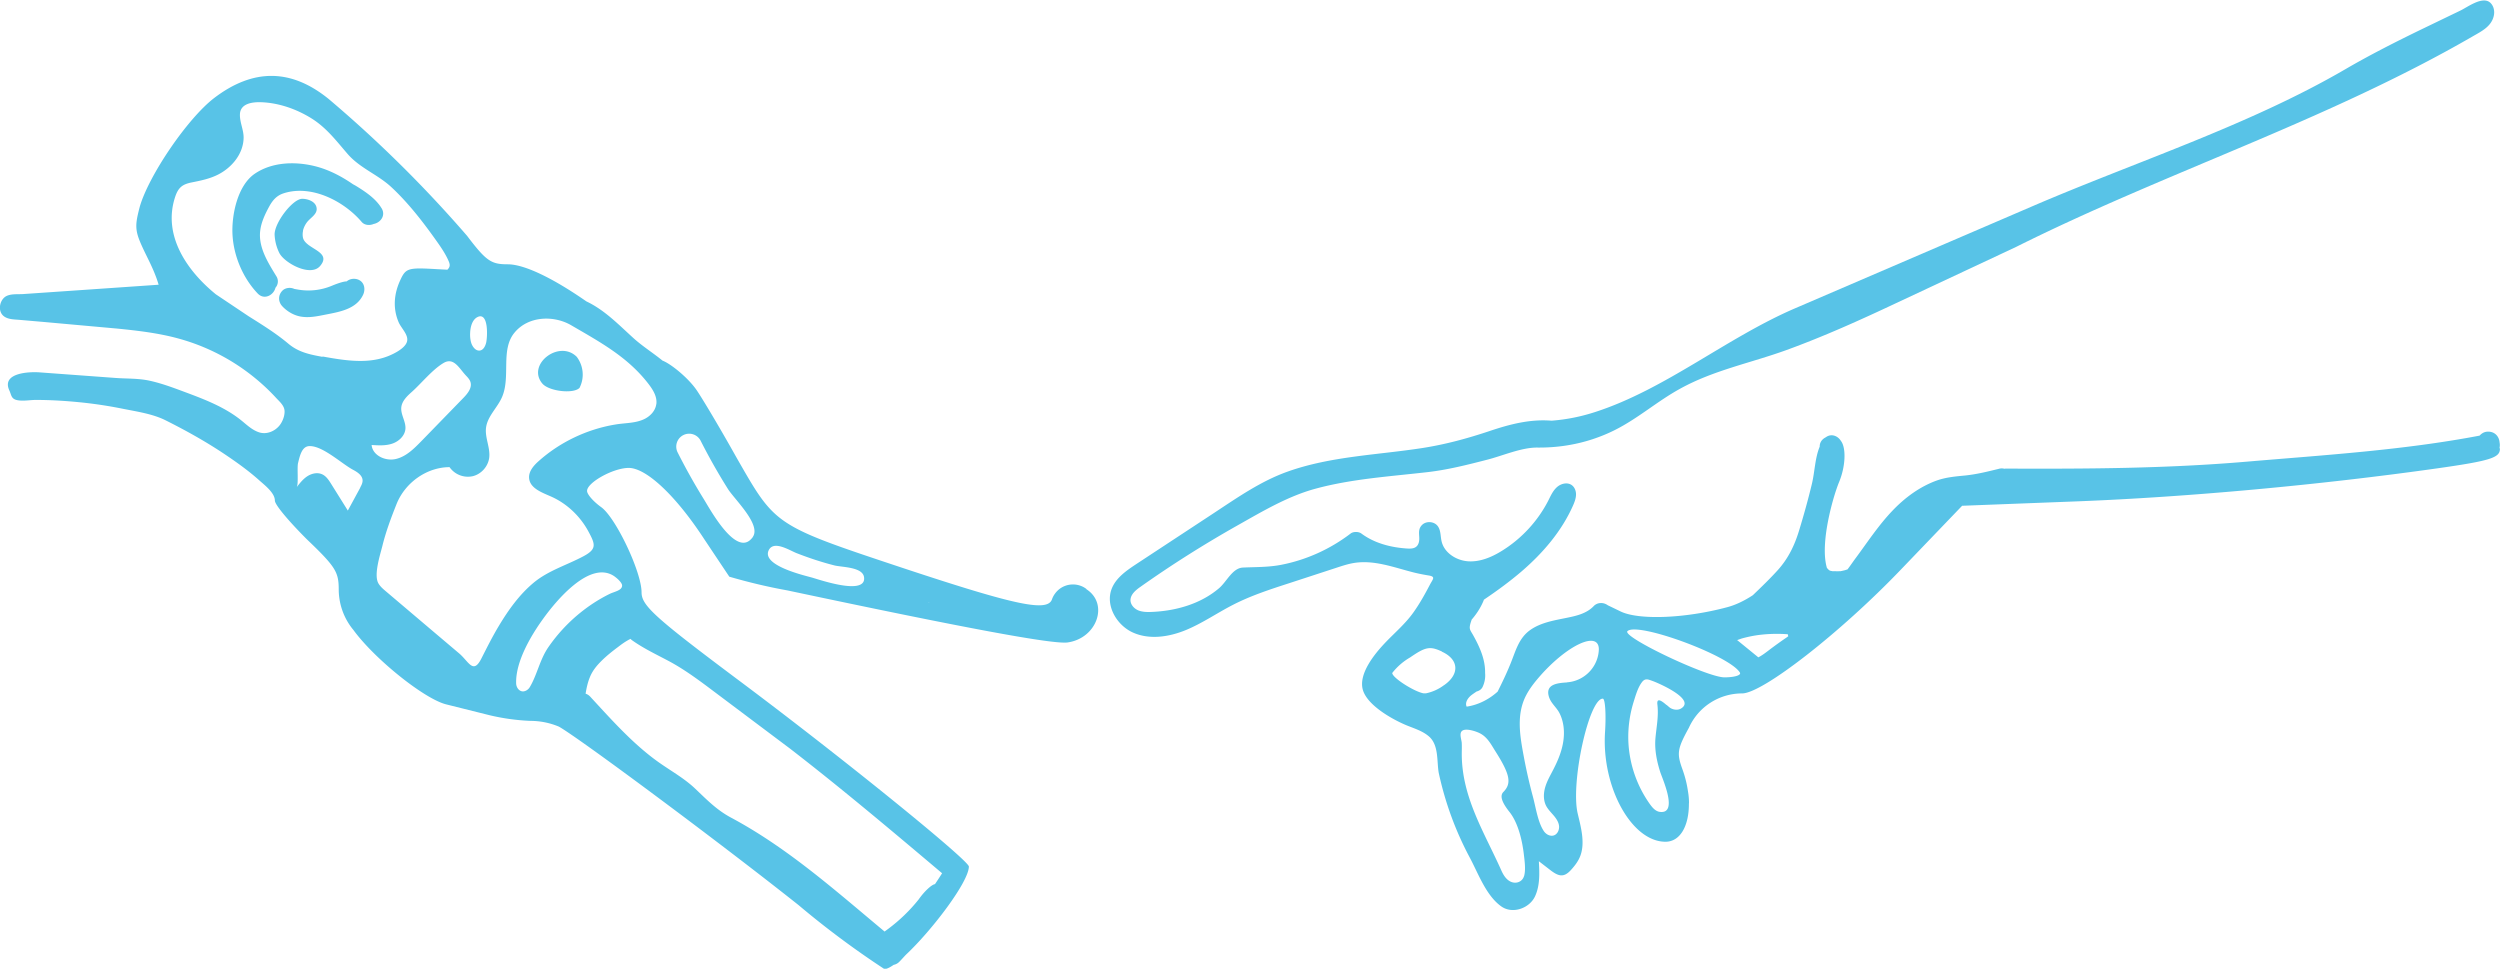 <svg xmlns="http://www.w3.org/2000/svg" viewBox="0 0 291.24 112.85" fill="#58c3e7" xmlns:v="https://vecta.io/nano"><path d="M291.19 52.14c.04-.2.04-.4 0-.6-.04-.59-.44-1.18-1.19-1.25-.5-.04-.84.14-1.14.46-8.93 1.7-18.05 2.26-27.09 3.03-9.34.8-18.68.85-28.05.81-.07 0-.14 0-.21.02a1.22 1.22 0 0 0-.63 0c-1.29.32-2.58.64-3.91.78-1.13.11-2.24.2-3.32.58-2.01.72-3.76 2.02-5.22 3.56-1.6 1.68-2.88 3.64-4.26 5.5-.27.36-.59.84-.94 1.3-.1.03-.21.07-.31.1l-.39.09c-.05 0-.07.02-.09.02h-.11c-.27.02-.54 0-.81 0 .01 0 .03 0 .04.01 0 0-.03 0-.05-.01h-.02c-.12 0-.07-.01 0 0-.06-.01-.13-.02-.17-.03-.07-.01-.14-.04-.14-.03-.04-.03-.12-.08-.13-.09-.05-.04-.09-.09-.14-.14 0 0-.04-.05-.08-.09-.85-2.84.71-8.27 1.4-9.96.78-1.85.84-3.96.27-4.78-.01-.02-.03-.04-.04-.06 0-.01-.02-.02-.03-.04-.34-.52-1.03-.82-1.64-.44-.08.05-.15.1-.23.14-.41.26-.58.64-.57 1.01-.56 1.35-.57 2.93-.91 4.34-.44 1.83-.95 3.66-1.5 5.46-.52 1.71-1.25 3.21-2.44 4.55-.93 1.03-1.94 2-2.94 2.96-.99.65-2.01 1.14-3 1.4-4.96 1.33-10.4 1.52-12.47.46l-1.43-.69c-.49-.36-1.2-.36-1.64.1-.87.91-2.13 1.16-3.32 1.4-1.39.28-2.86.54-4.04 1.36-1.37.95-1.72 2.45-2.32 3.92-.45 1.12-.97 2.2-1.51 3.28-1.01.91-2.26 1.55-3.61 1.75-.23-.49.17-1.06.61-1.38.17-.13.36-.25.54-.38.31-.08.58-.25.72-.56.24-.52.33-1.06.28-1.61.03-1.58-.64-3.04-1.39-4.39-.13-.24-.34-.53-.38-.74-.06-.28.06-.63.15-.91.02-.05.04-.11.05-.16.54-.62 1-1.32 1.33-2.07.04-.09.07-.17.1-.26 1.53-1.03 3.02-2.12 4.42-3.32 2.46-2.12 4.63-4.65 5.95-7.62.18-.4.34-.82.36-1.25.02-.44-.14-.9-.5-1.16-.51-.36-1.25-.18-1.72.24s-.73 1.01-1.01 1.57c-1.23 2.4-3.13 4.45-5.42 5.86-1.18.73-2.53 1.3-3.91 1.21s-2.79-.98-3.1-2.33c-.14-.6-.08-1.27-.44-1.76-.41-.57-1.36-.64-1.85-.13-.61.63-.16 1.34-.37 2.05-.22.73-.86.72-1.52.67-1.83-.14-3.68-.63-5.17-1.74-.31-.23-.93-.24-1.24 0-2.38 1.82-5.16 3.08-8.1 3.65-1.5.29-2.95.25-4.46.32-1.22.06-1.89 1.66-2.78 2.41-2.16 1.84-5.05 2.65-7.88 2.76-.51.02-1.04.01-1.52-.18-.47-.2-.88-.63-.91-1.14-.03-.69.59-1.21 1.15-1.6 3.66-2.59 7.45-4.98 11.35-7.18 2.91-1.64 5.86-3.4 9.1-4.27 4.21-1.14 8.7-1.42 13.02-1.92 2.35-.27 4.66-.86 6.95-1.45 1.84-.47 3.97-1.43 5.85-1.41 2.17.02 4.33-.29 6.4-.97.91-.3 1.79-.66 2.64-1.09 2.68-1.35 4.92-3.34 7.54-4.78 3.91-2.17 8.22-3 12.39-4.51 4.37-1.59 8.61-3.5 12.81-5.48l13.96-6.54c17.47-8.73 36.21-14.71 53.18-24.52 1.02-.59 2.21-1.15 2.48-2.42.12-.54-.01-1.15-.42-1.52-.9-.8-2.62.51-3.45.91l-4.58 2.21c-2.98 1.45-5.95 2.95-8.82 4.62-11.24 6.55-24.45 10.8-36.44 15.96l-27.67 11.9c-7.98 3.43-15.09 9.42-23.28 12.08-1.65.54-3.37.89-5.11 1.02-2.48-.2-4.82.4-7.2 1.2-2.6.87-5.17 1.57-7.88 1.99-5.24.81-10.65.95-15.69 2.75-3.12 1.12-5.8 3-8.55 4.81l-9.05 5.95c-1.15.76-2.37 1.6-2.87 2.88-.76 1.96.59 4.28 2.52 5.12 1.92.84 4.18.49 6.12-.31s3.68-2.02 5.55-2.97c2.06-1.05 4.27-1.77 6.46-2.48l5.57-1.82c.67-.22 1.34-.44 2.04-.55 2.36-.37 4.66.54 6.92 1.11a21.43 21.43 0 0 0 1.74.35c.86.14.49.42.14 1.09-.57 1.09-1.17 2.17-1.88 3.17-.96 1.37-2.24 2.43-3.38 3.64-1.16 1.23-3.11 3.59-2.53 5.47.56 1.8 3.45 3.41 5.06 4.08.9.37 1.86.65 2.6 1.28 1.18.99.93 2.83 1.16 4.23a37.75 37.75 0 0 0 3.63 9.92c.98 1.83 1.89 4.41 3.66 5.67 1.32.94 3.28.22 3.93-1.16.59-1.26.53-2.71.45-4.1l1.32 1.02c.96.74 1.57.92 2.4.02.46-.5.88-1.04 1.12-1.69.57-1.56.04-3.39-.32-4.93-.83-3.59 1.31-13.36 2.93-13.36.27 0 .4 1.75.26 3.9-.41 6.41 3.1 12.77 7.04 12.77 1.73 0 2.73-1.86 2.73-4.39 0-.06.01-.11.01-.17 0-.43-.04-.85-.11-1.26a12.91 12.91 0 0 0-.66-2.64c-.67-1.85-.58-2.38.76-4.82 1.1-2.44 3.52-4 6.2-4 2.38 0 11.45-7.07 18.49-14.42l7.14-7.44 13.56-.52c12.77-.5 28.16-1.91 41.8-3.84 6.2-.88 7.29-1.24 7.29-2.27 0-.03-.02-.06-.04-.08zM168.22 79.82a5.27 5.27 0 0 1-2.1.95h-.29c-1.11-.21-3.64-1.82-3.64-2.37a7.21 7.21 0 0 1 2.08-1.81c1.8-1.24 2.31-1.34 3.71-.69v.02c1.98.9 2.09 2.62.25 3.9zm9.32 22.25c-.2.68-.99.98-1.67.58-.48-.28-.77-.79-.99-1.29-1.98-4.42-4.58-8.48-4.59-13.51 0-.41.02-.83 0-1.24 0-.41-.34-1.14.03-1.46.44-.37 1.67.06 2.09.28.89.46 1.3 1.31 1.81 2.11 1.7 2.68 1.9 3.72.92 4.72-.43.43-.21 1.18.71 2.33 1 1.26 1.47 3.28 1.66 4.84.09.78.26 1.87.04 2.63zm5.02-22.57c-1.09.07-2.56.19-2.12 1.66.24.79.89 1.23 1.24 1.93.45.89.58 1.94.48 2.92-.12 1.26-.6 2.46-1.18 3.59-.34.67-.73 1.32-.95 2.04s-.26 1.52.07 2.2c.21.42.55.76.86 1.12s.6.77.66 1.23c.06.47-.18 1.01-.63 1.14-.42.12-.87-.13-1.12-.48-.72-1.04-.96-2.82-1.29-4.03a60.28 60.28 0 0 1-1.05-4.61c-.45-2.41-.93-4.97.28-7.25.38-.72.88-1.37 1.41-1.99 3.25-3.79 7.04-5.59 7.04-3.32-.07 2.04-1.68 3.7-3.72 3.84zm11.58 2.63c-.5-.43-1.17-.95-1.06-.05.16 1.38-.11 2.57-.23 3.95-.11 1.33.16 2.65.56 3.91.24.75 2.15 4.94-.06 4.64-.49-.07-.84-.48-1.13-.88a13.63 13.63 0 0 1-2.52-7.25c-.07-1.57.14-3.15.6-4.65.23-.73.49-1.67.95-2.29.4-.55.73-.37 1.32-.16.67.25 5.03 2.13 3.26 3.19-.37.22-.86.16-1.24-.06-.08-.05-.25-.2-.45-.37zm6.74-3.22c-2.03-.01-11.95-4.72-11.29-5.38h0c1.13-1.12 11.86 2.81 13.1 4.82.19.31-.62.56-1.81.56zm7.33-4.7c-.75.51-1.49 1.04-2.21 1.59-.39.3-.76.57-1.16.78l-2.43-1.98c-.02-.01-.03-.02-.05-.03.2-.06.39-.14.59-.2.7-.19 1.42-.34 2.14-.42 1.05-.12 2.12-.14 3.18-.06.02.08.03.16.06.23-.04.03-.09.06-.13.09zm-28.06 22.67z"/><path d="M213.55 66.52h-.04.03zM63.17 44.67c.75.91 3.61 1.25 4.34.52.6-1.17.47-2.57-.32-3.62-2.05-2.05-5.86.89-4.02 3.1zM44.45 24.26c-.65-1.09-1.81-1.88-2.88-2.54-.14-.09-.29-.17-.44-.25-1.38-.95-2.87-1.73-4.52-2.13-2.3-.55-4.93-.46-6.93.9s-2.73 4.81-2.59 7.17c.15 2.46 1.22 4.98 2.92 6.77.78.83 1.88.19 2.08-.66a1.11 1.11 0 0 0 .09-1.36c-.95-1.56-2.09-3.34-1.87-5.25.11-1 .57-1.97 1.05-2.85.4-.73.87-1.28 1.68-1.54 3.24-1.05 7.03.91 9.09 3.33.34.4.94.44 1.4.24.77-.14 1.45-.96.92-1.84zm-9.16 2.62a2.75 2.75 0 0 1 .42-.92c.43-.62 1.37-1.01 1.15-1.85-.17-.67-1.04-.95-1.65-.95-1.1 0-3.22 2.75-3.22 4.15.03.76.22 1.5.56 2.18.62 1.17 3.62 2.79 4.73 1.51 1.49-1.73-1.72-1.97-1.99-3.33a1.96 1.96 0 0 1 .02-.8zm.68 1.8c-.05-.02-.09-.03-.08-.04.05.02.06.03.08.04z"/><path d="M35.19 26.81s.01-.03.01-.05c0 .01 0 .02-.01.03zm6.66 5.82c-.45-.24-1.07-.19-1.46.15-.29 0-.86.15-1.73.51-1.22.51-2.55.67-3.85.46l-.52-.09c-.46-.22-1.08-.14-1.42.23-.48.52-.47 1.25 0 1.77.56.61 1.35 1.08 2.17 1.22.98.17 1.93-.04 2.89-.23 1.62-.32 3.58-.63 4.37-2.31.28-.59.18-1.38-.45-1.71zm84.71 35.98c-1.14-.86-2.77-.64-3.63.51a2.57 2.57 0 0 0-.39.73c-.56 1.44-4.18.68-17.06-3.58-15.4-5.12-15.09-4.96-19.71-13.02-2.08-3.72-4.2-7.24-4.7-7.92-.98-1.37-2.91-2.94-3.89-3.32-1.09-.89-2.29-1.64-3.35-2.59-1.76-1.59-3.37-3.29-5.52-4.31-3.99-2.77-7.26-4.32-9.16-4.32s-2.48-.33-4.74-3.32A145.98 145.98 0 0 0 38.3 11.54c-4.38-3.56-8.8-3.59-13.35-.12-3.11 2.38-7.65 9.06-8.68 12.71-.64 2.48-.58 2.85.87 5.81.52 1.05 1.01 2.1 1.34 3.23l-8.83.61-6.98.48c-.65.04-1.64-.08-2.17.4-.58.52-.73 1.6-.1 2.14.49.42 1.24.41 1.84.46l2.88.25 8.54.77c2.4.24 4.81.52 7.14 1.16a24.06 24.06 0 0 1 8.01 3.9c1.21.9 2.34 1.91 3.36 3.02.39.42.95.89.98 1.51.03.58-.24 1.27-.6 1.71-.56.68-1.5 1.06-2.35.79-.82-.26-1.45-.88-2.12-1.42-1.95-1.56-4.34-2.46-6.68-3.33-1.29-.48-2.58-.96-3.93-1.26s-2.65-.23-4-.33l-8.85-.65c-1.18-.09-4.49.03-3.53 2.11.24.51.2.97.89 1.12s1.51-.02 2.19-.02c1.67 0 3.33.1 4.99.26a50.96 50.96 0 0 1 5.2.78c1.61.32 3.43.59 4.9 1.32 2.34 1.17 4.61 2.43 6.79 3.88 1.45.97 2.89 1.99 4.19 3.16.58.52 1.78 1.43 1.78 2.32 0 .51 1.69 2.48 3.72 4.51 3.4 3.25 3.72 3.82 3.72 5.91.02 1.7.62 3.35 1.71 4.66 2.48 3.4 8.33 8.09 10.86 8.68l4.96 1.24a25 25 0 0 0 4.8.67 8.6 8.6 0 0 1 3.32.67c2.23 1.24 18.33 13.18 27.93 20.8a103.53 103.53 0 0 0 9.99 7.44c.26 0 .64-.18 1.08-.49.22-.04.45-.15.65-.35.27-.27.52-.56.79-.84 3.03-2.84 7.31-8.48 7.32-10.26 0-.72-14.87-12.79-27.15-21.95-9.45-7.08-10.98-8.47-10.98-9.99 0-2.38-2.99-8.68-4.69-9.92-.92-.66-1.66-1.5-1.66-1.9 0-.98 3.06-2.68 4.85-2.68 2.06 0 5.5 3.24 8.79 8.28l2.93 4.39c2.23.65 4.48 1.19 6.77 1.6 20.77 4.41 30.99 6.31 32.66 6.06 3.41-.5 4.81-4.5 2.17-6.2zM55.73 36.89c1.17-.41 1.07 2.27.91 3.01-.1.43-.34.91-.78.94-.39.03-.7-.31-.87-.66-.16-.32-.25-.86-.22-1.4.03-.82.31-1.66.97-1.89zM41.97 56.81l-1.2 2.21-.25.46-1.95-3.12c-.27-.43-.57-.89-1.03-1.1-.55-.26-1.21-.11-1.72.21-.51.33-.89.81-1.26 1.29.24-.31.03-2.27.16-2.81.21-.85.44-1.94 1.3-1.98 1.55-.07 3.79 2.06 5.11 2.76.51.27 1.09.65 1.11 1.23.01.3-.14.58-.28.84zm-4.41-15.24c-1.53-.28-2.81-.55-3.99-1.55-1.42-1.19-3.05-2.2-4.61-3.18l-3.81-2.55c-3.36-2.73-6.24-6.87-4.74-11.37.36-1.07.83-1.45 1.93-1.67 1.06-.21 2.1-.42 3.08-.92 1.6-.82 2.93-2.41 2.96-4.28.01-.92-.45-1.79-.43-2.7.02-1.32 1.49-1.48 2.52-1.44 2.02.08 4.04.79 5.75 1.84 1.79 1.1 2.93 2.63 4.28 4.19 1.43 1.65 3.51 2.39 5.09 3.86 1.81 1.68 3.42 3.71 4.86 5.71.65.91 1.38 1.89 1.82 2.92.22.5.11.72-.15.99l-1.32-.07c-3.3-.19-3.53-.11-4.19 1.33-.72 1.58-.86 3.26-.16 4.88.31.7 1.19 1.48.96 2.25-.22.76-1.47 1.38-2.13 1.65-.86.35-1.76.52-2.67.57-1.66.09-3.38-.2-5.03-.5zm5.77 10.49c-.02-.07-.03-.15-.04-.22.81.05 1.64.1 2.41-.16s1.46-.91 1.53-1.71c.07-.86-.57-1.67-.48-2.52.08-.74.67-1.3 1.22-1.79 1.15-1.03 2.38-2.58 3.68-3.36 1.22-.74 1.83.61 2.65 1.47.2.21.41.44.5.71.23.69-.32 1.37-.83 1.89l-4.87 5.01c-.86.88-1.78 1.81-2.98 2.09-1.12.27-2.52-.31-2.79-1.4zm30.1 22.35s.1.09.15.14c1.39 1 2.93 1.71 4.44 2.52 1.53.83 2.93 1.83 4.33 2.87l9.71 7.29c6.03 4.66 11.86 9.58 17.69 14.5-.27.43-.55.85-.83 1.27-.37.04-1.23.82-1.9 1.78-1.03 1.29-2.22 2.44-3.55 3.43l-.42.31c-5.72-4.76-11.27-9.73-17.87-13.26-1.69-.9-2.83-2.09-4.2-3.39-1.19-1.13-2.61-1.94-3.96-2.87-3.11-2.13-5.73-5.1-8.27-7.85-.17-.18-.35-.28-.53-.34.1-.63.24-1.29.49-1.9.3-.76.8-1.37 1.4-1.96.63-.62 1.29-1.13 1.93-1.61.35-.27.71-.53 1.1-.75.1-.06.2-.11.3-.16zm-1.83-7.25c.12.09.33.25.51.44.19.2.35.42.36.58.04.6-.87.73-1.43 1-1.25.61-2.43 1.38-3.51 2.26a19.18 19.18 0 0 0-3.66 3.97c-.99 1.45-1.29 3.18-2.14 4.62-.19.33-.58.58-.95.5-.39-.09-.64-.51-.65-.92-.08-2.52 1.72-5.56 3.14-7.52 1.42-1.98 5.45-6.94 8.32-4.94zm4.85-20.06c-.11.8-.76 1.45-1.5 1.77-.98.43-2.07.4-3.11.56-.08.01-.17.03-.25.04-3.26.56-6.36 2.04-8.83 4.24-.6.53-1.2 1.22-1.12 2.02.11 1.14 1.45 1.63 2.5 2.09 1.87.81 3.43 2.29 4.4 4.08.81 1.5 1.01 2.05-.55 2.89-1.94 1.04-4.11 1.67-5.82 3.09-1.67 1.39-2.95 3.19-4.06 5.04-.74 1.23-1.38 2.51-2.03 3.79-.96 1.9-1.46.37-2.59-.59l-2.86-2.42-5.72-4.85c-.32-.27-.65-.56-.85-.93-.52-1 .22-3.27.48-4.3.41-1.68 1.02-3.3 1.66-4.91.99-2.47 3.49-4.28 6.17-4.29a2.61 2.61 0 0 0 2.68 1.06c1-.23 1.8-1.12 1.94-2.14.15-1.17-.51-2.33-.37-3.5.16-1.34 1.32-2.33 1.86-3.57 1.04-2.38-.2-5.52 1.46-7.52 1.61-1.95 4.57-2.04 6.6-.86 3.36 1.96 6.59 3.69 9.01 6.84.53.69 1.03 1.5.91 2.36zM87.7 62.56a1.2 1.2 0 0 1-.17.21c-1.84 2.07-4.84-3.5-5.55-4.64a70.86 70.86 0 0 1-3.05-5.45 1.503 1.503 0 0 1 2.68-1.36 69.67 69.67 0 0 0 3.19 5.64c.76 1.21 3.9 4.15 2.9 5.59zm11.95 5.7c-1.57.19-4.49-.82-5.11-.99-.94-.26-5.75-1.39-5.01-3.12.55-1.28 2.47-.02 3.27.29 1.44.56 2.91 1.05 4.41 1.43.88.22 3.31.17 3.45 1.39.08.64-.35.92-1 1zm8.5 1.91l.02-.01c.04.01.08.03.11.04-.05 0-.09-.02-.14-.03z"/></svg>